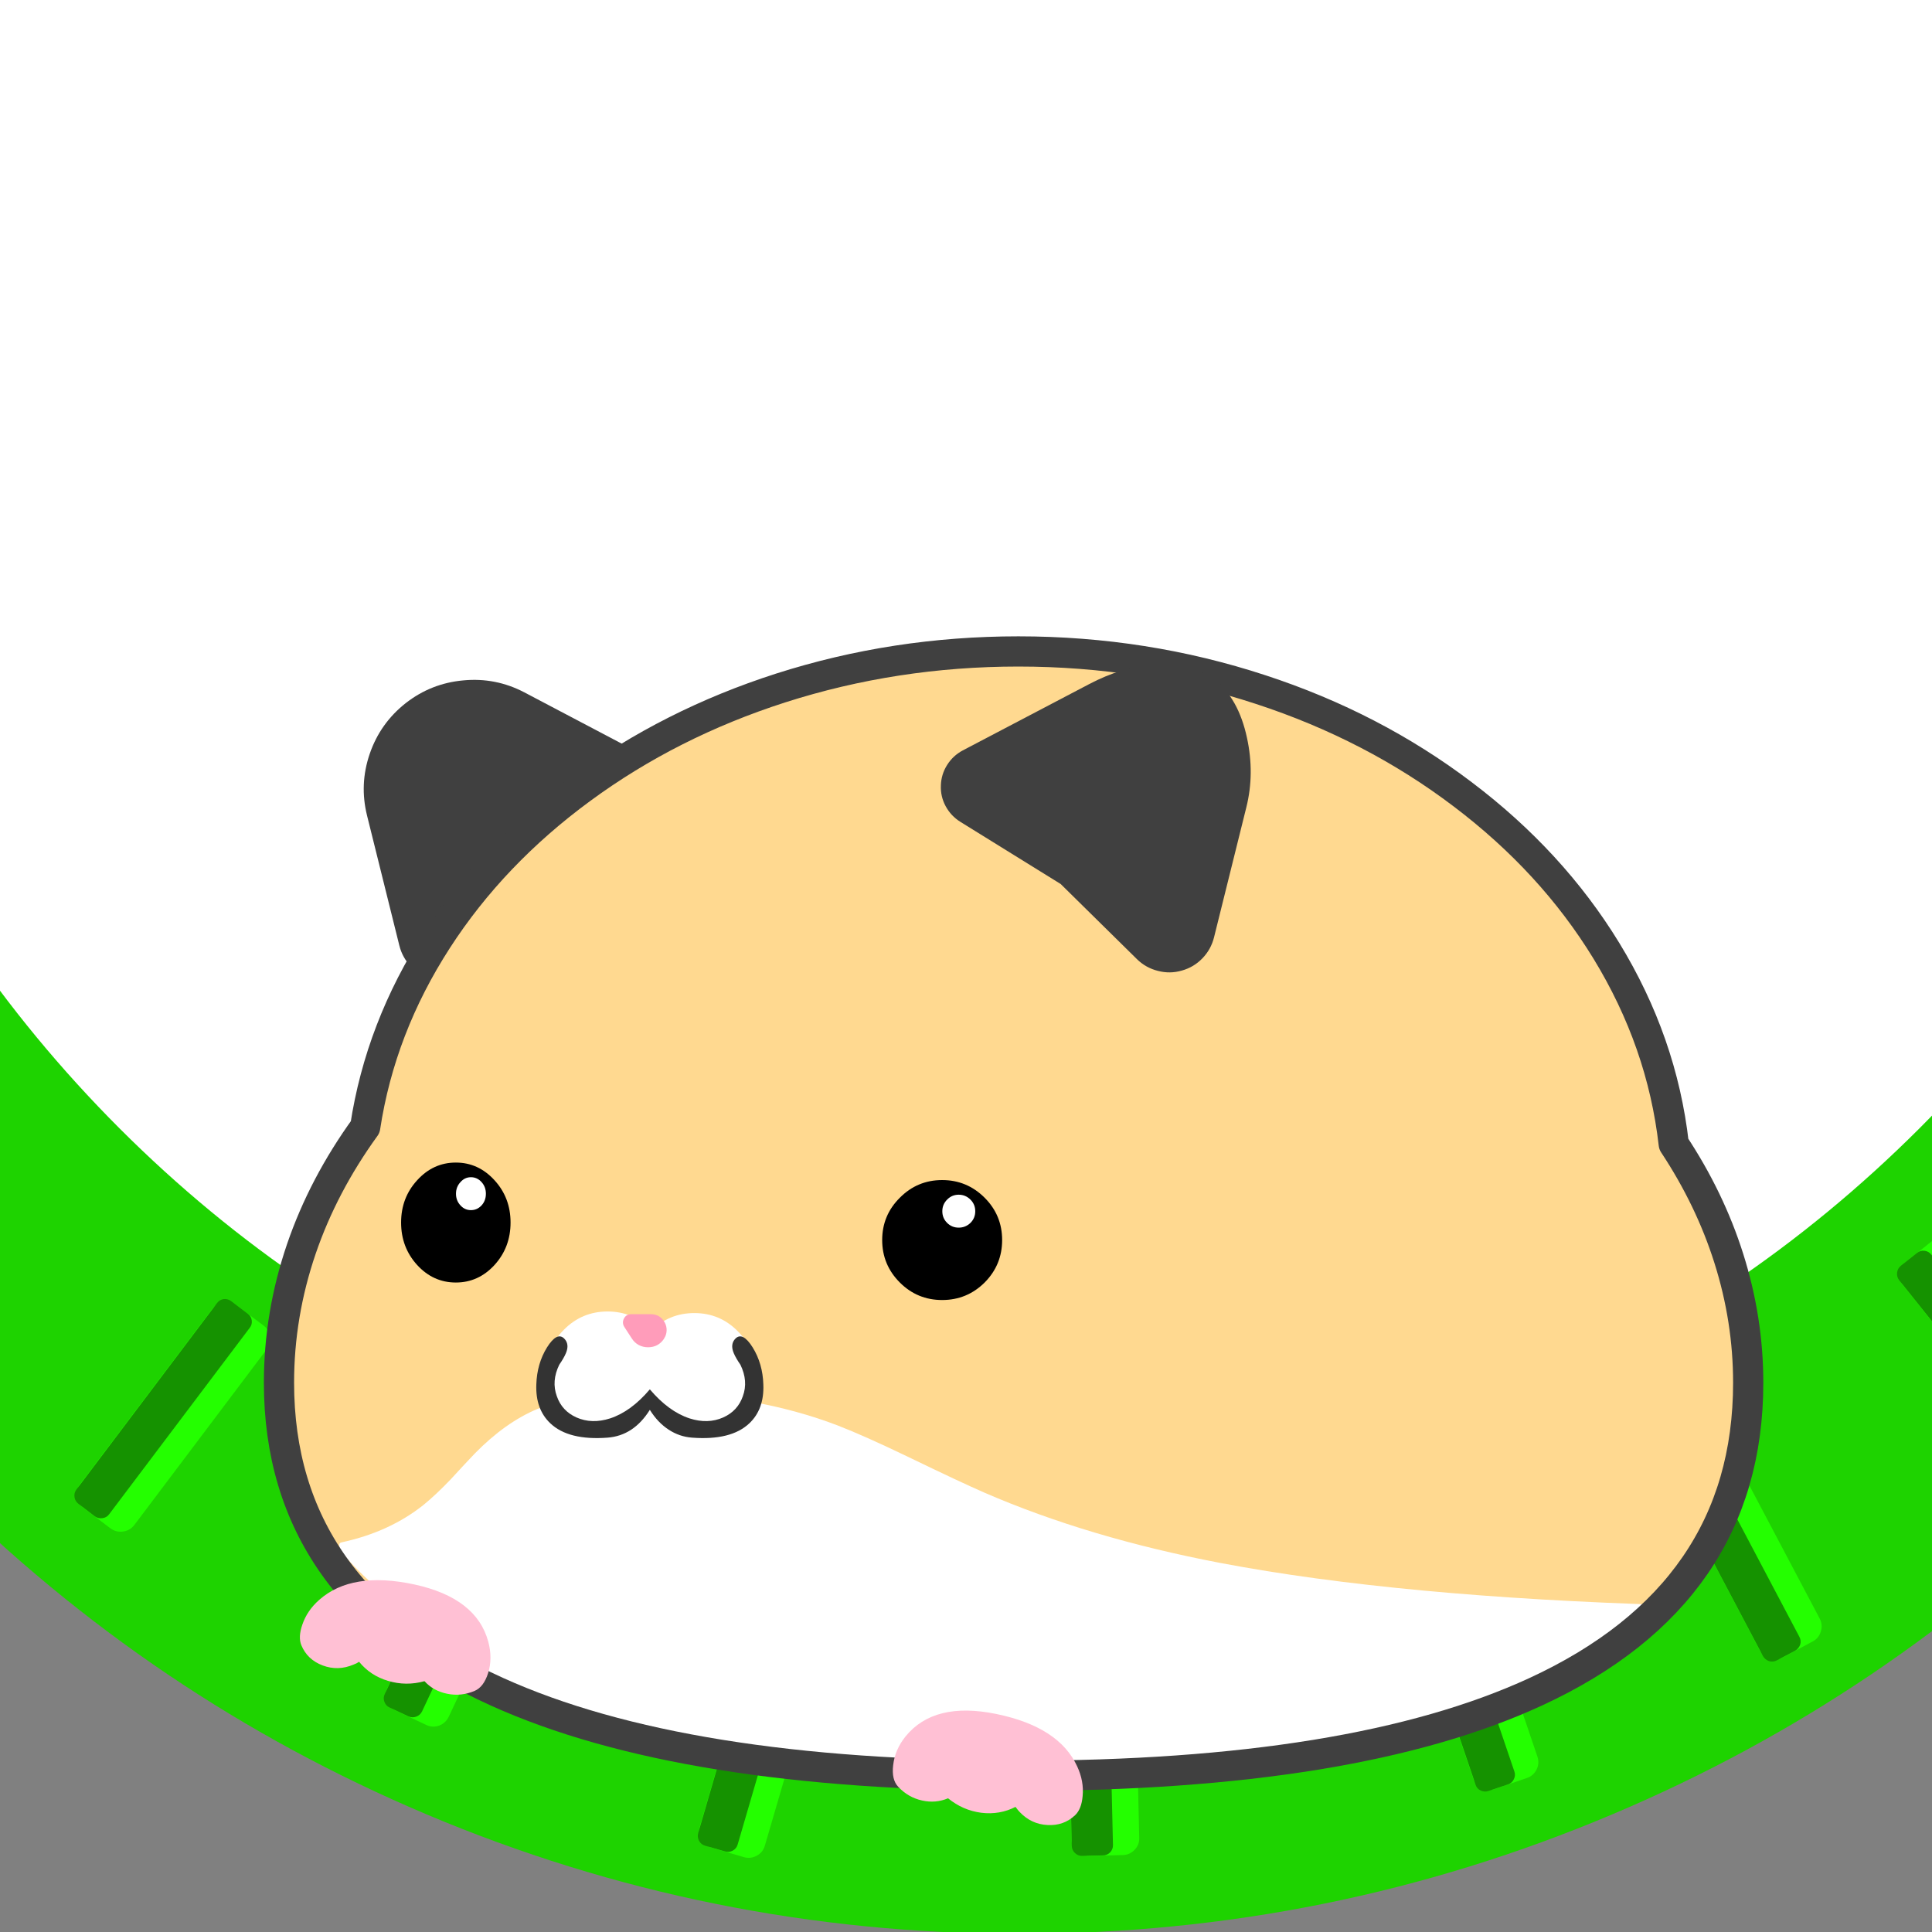 
<svg xmlns="http://www.w3.org/2000/svg" version="1.1" xmlns:xlink="http://www.w3.org/1999/xlink" preserveAspectRatio="none" x="0px" y="0px" width="320px" height="320px" viewBox="0 0 320 320">
<rect x="0" y="0" width="320" height="320" fill="#808080" stroke="none"/>
<defs>
<g id="Layer11_0_FILL">
<path fill="#1ED300" stroke="none" d="
M 760.5 -0.1
Q 724.1 -86.1 657.75 -152.45 591.4 -218.8 505.35 -255.2 416.3 -292.85 318.8 -292.85 221.25 -292.85 132.2 -255.2 46.2 -218.8 -20.15 -152.45 -86.5 -86.1 -122.9 -0.1 -160.55 88.95 -160.55 186.5 -160.55 284 -122.9 373.1 -86.5 459.1 -20.15 525.45 46.2 591.8 132.2 628.2 221.25 665.85 318.8 665.85 416.3 665.85 505.35 628.2 591.4 591.8 657.75 525.45 724.1 459.1 760.5 373.1 798.15 284 798.15 186.5 798.15 88.95 760.5 -0.1 Z"/>
</g>

<g id="Layer10_0_MEMBER_0_FILL">
<path fill="#FFFFFF" stroke="none" d="
M 318.75 -270.15
Q 237.35 -270.15 163.05 -238.7 91.3 -208.35 35.95 -153 -19.4 -97.6 -49.75 -25.85 -81.2 48.45 -81.2 129.85 -81.2 211.25 -49.75 285.55 -19.4 357.3 35.95 412.7 91.3 468.05 163.05 498.4 237.35 529.85 318.75 529.85 400.15 529.85 474.45 498.4 546.25 468.05 601.65 412.7 657 357.3 687.35 285.55 718.8 211.25 718.8 129.85 718.8 48.45 687.35 -25.85 657 -97.65 601.65 -153 546.25 -208.35 474.45 -238.7 400.15 -270.15 318.75 -270.15 Z"/>
</g>

<g id="Layer9_0_MEMBER_0_MEMBER_0_FILL">
<path fill="#24FF00" stroke="none" d="
M 45.65 447.95
Q 43.45 448.3 42.15 450.05
L 0.5 505.25
Q -0.8 507 -0.45 509.2 -0.15 511.4 1.55 512.7
L 10.05 519.15
Q 11.8 520.45 14 520.15 16.2 519.85 17.55 518.1
L 59.15 462.9
Q 60.5 461.15 60.2 458.95 59.9 456.75 58.15 455.4
L 49.6 449
Q 47.85 447.65 45.65 447.95 Z"/>
</g>

<g id="Layer9_0_MEMBER_1_MEMBER_0_FILL">
<path fill="#159200" stroke="none" d="
M 45.6 447.1
Q 44.3 447.3 43.5 448.4
L -0.65 506.95
Q -1.45 508 -1.25 509.35 -1.05 510.65 0 511.45
L 5.1 515.35
Q 6.2 516.15 7.5 515.95 8.85 515.8 9.65 514.7
L 53.8 456.15
Q 54.65 455.1 54.45 453.75 54.25 452.45 53.15 451.65
L 48 447.75
Q 46.95 446.95 45.6 447.1 Z"/>
</g>

<g id="Layer8_0_MEMBER_0_MEMBER_0_FILL">
<path fill="#24FF00" stroke="none" d="
M 125.8 503.85
Q 123.8 502.9 121.7 503.65 119.65 504.4 118.7 506.4
L 89.3 569
Q 88.35 571 89.1 573.1 89.85 575.15 91.85 576.1
L 101.5 580.65
Q 103.5 581.6 105.6 580.85 107.65 580.05 108.6 578.05
L 138 515.5
Q 138.95 513.5 138.2 511.4 137.45 509.35 135.45 508.4
L 125.8 503.85 Z"/>
</g>

<g id="Layer8_0_MEMBER_1_MEMBER_0_FILL">
<path fill="#159200" stroke="none" d="
M 123.95 502.95
Q 122.75 502.4 121.5 502.85 120.2 503.3 119.65 504.5
L 88.5 570.9
Q 87.9 572.1 88.35 573.35 88.8 574.65 90.05 575.2
L 95.9 577.95
Q 97.1 578.5 98.35 578.05 99.6 577.6 100.2 576.4
L 131.35 510
Q 131.9 508.8 131.45 507.55 131 506.25 129.8 505.7
L 123.95 502.95 Z"/>
</g>

<g id="Layer7_0_MEMBER_0_MEMBER_0_FILL">
<path fill="#24FF00" stroke="none" d="
M 209.4 548.65
Q 207.5 549.7 206.85 551.8
L 187.5 618.2
Q 186.85 620.3 187.95 622.25 189 624.15 191.1 624.8
L 201.35 627.8
Q 203.45 628.4 205.4 627.35 207.35 626.3 207.95 624.15
L 227.35 557.8
Q 227.95 555.65 226.9 553.75 225.85 551.8 223.7 551.15
L 213.45 548.2
Q 211.35 547.55 209.4 548.65 Z"/>
</g>

<g id="Layer7_0_MEMBER_1_MEMBER_0_FILL">
<path fill="#159200" stroke="none" d="
M 209.05 547.85
Q 207.85 548.5 207.5 549.8
L 187 620.2
Q 186.65 621.5 187.25 622.65 187.9 623.85 189.15 624.2
L 195.4 626
Q 196.65 626.4 197.85 625.75 199.05 625.1 199.4 623.8
L 219.95 553.4
Q 220.35 552.15 219.7 550.95 219.05 549.8 217.75 549.4
L 211.55 547.6
Q 210.25 547.2 209.05 547.85 Z"/>
</g>

<g id="Layer6_0_MEMBER_0_MEMBER_0_FILL">
<path fill="#24FF00" stroke="none" d="
M 302.3 563.25
Q 300.75 564.85 300.8 567.05
L 302.4 636.15
Q 302.45 638.35 304.05 639.9 305.65 641.4 307.85 641.35
L 318.5 641.1
Q 320.7 641.05 322.25 639.45 323.8 637.85 323.7 635.65
L 322.15 566.55
Q 322.1 564.35 320.5 562.8 318.85 561.3 316.7 561.35
L 306 561.55
Q 303.8 561.65 302.3 563.25 Z"/>
</g>

<g id="Layer6_0_MEMBER_1_MEMBER_0_FILL">
<path fill="#159200" stroke="none" d="
M 301.75 562.6
Q 300.8 563.55 300.85 564.9
L 302.5 638.2
Q 302.55 639.55 303.5 640.45 304.5 641.4 305.8 641.35
L 312.3 641.2
Q 313.6 641.2 314.55 640.25 315.5 639.25 315.45 637.9
L 313.75 564.6
Q 313.7 563.25 312.75 562.35 311.8 561.4 310.45 561.45
L 304 561.6
Q 302.65 561.6 301.75 562.6 Z"/>
</g>

<g id="Layer5_0_MEMBER_0_MEMBER_0_FILL">
<path fill="#24FF00" stroke="none" d="
M 402 560.3
Q 401.05 562.25 401.75 564.35
L 424 629.8
Q 424.7 631.9 426.7 632.9 428.65 633.85 430.75 633.15
L 440.85 629.7
Q 442.95 629 443.95 627 444.9 625.05 444.2 622.95
L 421.95 557.5
Q 421.25 555.4 419.25 554.4 417.25 553.45 415.2 554.15
L 405.1 557.6
Q 403 558.3 402 560.3 Z"/>
</g>

<g id="Layer5_0_MEMBER_1_MEMBER_0_FILL">
<path fill="#159200" stroke="none" d="
M 401.3 559.85
Q 400.7 561.05 401.15 562.3
L 424.75 631.75
Q 425.15 633.05 426.35 633.6 427.6 634.2 428.85 633.75
L 434.95 631.7
Q 436.25 631.25 436.8 630.05 437.4 628.85 436.95 627.6
L 413.35 558.15
Q 412.95 556.9 411.75 556.3 410.55 555.7 409.3 556.1
L 403.15 558.2
Q 401.85 558.65 401.3 559.85 Z"/>
</g>

<g id="Layer4_0_MEMBER_0_MEMBER_0_FILL">
<path fill="#24FF00" stroke="none" d="
M 497.65 528.8
Q 497 530.9 498 532.85
L 530.3 594
Q 531.3 595.95 533.45 596.6 535.55 597.25 537.5 596.25
L 546.9 591.25
Q 548.85 590.25 549.5 588.1 550.15 586 549.15 584.05
L 516.85 522.9
Q 515.85 520.95 513.7 520.3 511.6 519.65 509.65 520.7
L 500.25 525.65
Q 498.3 526.7 497.65 528.8 Z"/>
</g>

<g id="Layer4_0_MEMBER_1_MEMBER_0_FILL">
<path fill="#159200" stroke="none" d="
M 496.85 528.45
Q 496.45 529.75 497.05 530.95
L 531.3 595.8
Q 531.95 596.95 533.2 597.4 534.5 597.8 535.7 597.15
L 541.4 594.15
Q 542.55 593.5 543 592.25 543.4 590.95 542.75 589.75
L 508.5 524.9
Q 507.85 523.75 506.6 523.35 505.3 522.95 504.15 523.55
L 498.4 526.55
Q 497.25 527.2 496.85 528.45 Z"/>
</g>

<g id="Layer3_0_MEMBER_0_MEMBER_0_FILL">
<path fill="#24FF00" stroke="none" d="
M 576.45 471.5
Q 576.2 473.7 577.6 475.4
L 620.75 529.45
Q 622.15 531.15 624.35 531.4 626.5 531.65 628.25 530.3
L 636.55 523.65
Q 638.3 522.25 638.55 520.05 638.8 517.85 637.4 516.15
L 594.25 462.1
Q 592.9 460.4 590.7 460.15 588.5 459.9 586.75 461.3
L 578.45 467.95
Q 576.7 469.3 576.45 471.5 Z"/>
</g>

<g id="Layer3_0_MEMBER_1_MEMBER_0_FILL">
<path fill="#159200" stroke="none" d="
M 575.65 471.35
Q 575.5 472.65 576.3 473.7
L 622.1 531
Q 622.95 532.05 624.25 532.2 625.6 532.35 626.65 531.5
L 631.7 527.5
Q 632.75 526.7 632.9 525.35 633.05 524 632.2 522.95
L 586.4 465.65
Q 585.55 464.6 584.25 464.45 582.9 464.3 581.9 465.15
L 576.85 469.15
Q 575.8 470 575.65 471.35 Z"/>
</g>

<g id="ham_0_Layer14_0_MEMBER_0_FILL">
<path fill="#FFC0D4" stroke="none" d="
M 510.7 571.85
Q 515.65 575.25 521.85 575.2 528 575.2 533.25 571.8 533.9 572.65 534.65 573.3 538.55 576.85 544 576.45 549.4 576 553.15 571.9 555.25 569.6 555.6 565.15 556 560.15 553.7 555.5 547.5 543.05 526.55 541.5 505.8 540 496.35 553.05 492.8 557.9 492.25 563.2 491.75 568.15 494.05 570.25 497.45 573.35 502.1 573.75 506.65 574.15 510.7 571.85 Z"/>
</g>

<g id="ham_0_Layer13_0_MEMBER_0_FILL">
<path fill="#FFC0D4" stroke="none" d="
M 301.4 537.65
Q 300.05 541.55 301.1 544.1 303 548.65 307.8 550.45 312.55 552.25 317.45 550.25 318.55 549.75 319.25 549.3 322.8 553.65 328.35 555.3 333.95 557 339.75 555.45 342.65 558.5 346.9 559.35 351.3 560.25 355.5 558.5 358.35 557.3 359.75 552.9 361.25 548.2 359.85 543.05 356.15 529.3 336.65 525.05 316.95 520.75 306.7 529.85 302.9 533.2 301.4 537.65 Z"/>
</g>

<g id="ham_0_Layer12_0_MEMBER_0_FILL">
<path fill="#404040" stroke="none" d="
M 144.05 271.9
Q 133.9 272.8 125.9 279.05 117.9 285.35 114.6 294.95 111.3 304.55 113.75 314.4
L 123.9 355.25
Q 124.85 359.05 127.55 361.85 130.25 364.65 134.05 365.7 137.8 366.8 141.6 365.8 145.35 364.85 148.15 362.1
L 172.15 338.5 203.65 318.95
Q 206.6 317.15 208.25 314.05 209.9 311 209.8 307.5 209.65 304.05 207.8 301.1 205.95 298.15 202.85 296.55
L 163.15 275.65
Q 154.15 270.95 144.05 271.9 Z"/>
</g>

<g id="ham_0_Layer11_0_MEMBER_0_FILL">
<path fill="#FFD990" stroke="none" d="
M 458.1 307.7
Q 429.95 286.35 394.65 274.8 358.1 262.8 318.45 262.8 279.6 262.8 243.7 274.3 209 285.45 181.1 305.95 153.25 326.4 135.8 353.4 117.9 381.1 113.15 412.3 99.95 430.55 93.1 450.55 86.05 471.2 86.05 492.65 86.05 558.8 154.6 589.8 213 616.2 318.7 616.2 423.85 616.2 481.05 589.8 547.85 558.95 547.85 492.65 547.85 472.8 541.75 453.55 535.85 434.9 524.45 417.65 520.8 385.55 503.25 356.85 486.15 328.9 458.1 307.7 Z"/>
</g>

<g id="ham_0_Layer10_0_MEMBER_0_FILL">
<path fill="#FFFFFF" stroke="none" d="
M 203.5 495.55
Q 181.3 495.05 167.25 500.9 157.15 505.15 147.65 514.85 145.05 517.55 140 523.05 135.35 527.9 131.55 531 120.85 539.55 105.8 542.8 100.8 543.85 126.85 565.9 142.95 579.55 146.4 582.65 155.9 591.15 156.75 593.9 169.05 596.35 196.4 604.9 218.8 611.9 241.3 614.7 262.3 617.35 294.25 617.85 335.75 618.55 373.9 614.75 481.25 604.05 524 562.55 438.4 560 382 549.3 340.55 541.4 307.8 527.2 300.45 524 283.7 515.9 270 509.3 261.6 506.05 236.35 496.4 203.5 495.55 Z"/>
</g>

<g id="ham_0_Layer9_0_MEMBER_0_MEMBER_0_FILL">
<path fill="#000000" stroke="none" d="
M 307.85 434.5
Q 302.3 428.95 294.5 428.95 286.7 428.95 281.2 434.5 275.65 440 275.65 447.8 275.65 455.6 281.2 461.15 286.7 466.65 294.5 466.65 302.3 466.65 307.85 461.15 313.35 455.6 313.35 447.8 313.35 440 307.85 434.5 Z"/>
</g>

<g id="ham_0_Layer9_0_MEMBER_1_MEMBER_0_FILL">
<path fill="#FFFFFF" stroke="none" d="
M 299.7 433.55
Q 297.55 433.55 296.05 435.1 294.55 436.6 294.55 438.75 294.55 440.9 296.05 442.4 297.55 443.9 299.7 443.9 301.85 443.9 303.4 442.4 304.9 440.9 304.9 438.75 304.9 436.6 303.4 435.1 301.85 433.55 299.7 433.55 Z"/>
</g>

<g id="ham_0_Layer8_0_MEMBER_0_MEMBER_0_FILL">
<path fill="#000000" stroke="none" d="
M 141.65 423.45
Q 134.55 423.45 129.5 429 124.45 434.5 124.45 442.3 124.45 450.1 129.5 455.65 134.55 461.15 141.65 461.15 148.75 461.15 153.8 455.65 158.85 450.1 158.85 442.3 158.85 434.5 153.8 429 148.75 423.45 141.65 423.45 Z"/>
</g>

<g id="ham_0_Layer8_0_MEMBER_1_MEMBER_0_FILL">
<path fill="#FFFFFF" stroke="none" d="
M 146.4 428.05
Q 144.45 428.05 143.1 429.6 141.7 431.1 141.7 433.25 141.7 435.4 143.1 436.9 144.45 438.4 146.4 438.4 148.35 438.4 149.75 436.9 151.1 435.4 151.1 433.25 151.1 431.1 149.75 429.6 148.35 428.05 146.4 428.05 Z"/>
</g>

<g id="ham_0_Layer6_0_MEMBER_0_MEMBER_0_FILL">
<path fill="#FFFFFF" stroke="none" d="
M 235.85 490
Q 235.85 482 230.2 476.4 224.6 470.75 216.6 470.75 208.6 470.75 203 476.4 197.35 482 197.35 490 197.35 498 203 503.65 208.6 509.3 216.6 509.3 224.6 509.3 230.2 503.65 235.85 498 235.85 490 Z"/>
</g>

<g id="ham_0_Layer6_0_MEMBER_1_MEMBER_0_FILL">
<path fill="#FFFFFF" stroke="none" d="
M 189.35 470.25
Q 181.35 470.25 175.7 475.9 170.05 481.5 170.05 489.5 170.05 497.5 175.7 503.1 181.35 508.75 189.35 508.75 197.3 508.75 202.95 503.1 208.6 497.5 208.6 489.5 208.6 481.5 202.95 475.9 197.3 470.25 189.35 470.25 Z"/>
</g>

<g id="ham_0_Layer5_0_MEMBER_0_FILL">
<path fill="#FF9CBA" stroke="none" d="
M 196.8 471.1
Q 195.2 471.1 194.5 472.45 193.8 473.8 194.6 475.1
L 197 478.8
Q 197.8 480.05 199.15 480.8 200.5 481.5 202.05 481.5 205.3 481.5 207.1 478.8
L 207.1 478.75
Q 207.85 477.65 207.9 476.25 207.95 474.9 207.3 473.7 205.85 471.1 202.9 471.1
L 196.8 471.1 Z"/>
</g>

<g id="ham_0_Layer4_0_MEMBER_0_FILL">
<path fill="#333333" stroke="none" d="
M 174.15 487
Q 175.6 484.9 176.25 483.35 177.45 480.5 175.7 478.75 173.45 476.55 170.3 481.55 167.15 486.65 166.95 493.2 166.65 500.95 171.35 505.4 177.1 510.85 189.4 509.9 197.55 509.25 202.6 501.2
L 202.65 501.2
Q 205.1 505.15 208.55 507.4 211.9 509.6 215.85 509.9 228.15 510.85 233.9 505.4 238.6 500.95 238.3 493.2 238.1 486.65 234.95 481.55 231.8 476.55 229.55 478.75 227.8 480.5 229 483.35 229.65 484.9 231.1 487 233.6 492.15 231.85 496.9 230.25 501.5 225.7 503.55 220.85 505.7 215.1 503.85 208.55 501.7 202.65 494.75
L 202.6 494.8 202.6 494.75
Q 196.7 501.7 190.15 503.85 184.4 505.7 179.55 503.55 175 501.5 173.4 496.9 171.65 492.15 174.15 487 Z"/>
</g>

<g id="ham_0_Layer3_0_MEMBER_0_FILL">
<path fill="#404040" stroke="none" d="
M 360.9 266.85
Q 350.85 267.75 340.75 273.05
L 301 293.9
Q 297.9 295.55 296.05 298.5 294.2 301.45 294.1 304.9 293.95 308.4 295.6 311.45 297.25 314.5 300.2 316.35
L 331.75 335.9 355.7 359.5
Q 358.5 362.25 362.3 363.2 366.1 364.2 369.85 363.1 373.6 362.05 376.3 359.25 379 356.45 379.95 352.65
L 390.1 311.8
Q 392.75 301.2 390.3 289.95 387.65 277.6 380.1 271.65 372.7 265.85 360.9 266.85 Z"/>
</g>

<g id="ham_0_Layer2_0_MEMBER_0_FILL">
<path fill="#FFC0D4" stroke="none" d="
M 241.15 574.9
Q 240.6 579.45 242.75 581.7 245.9 585.05 250.25 586 254.5 586.95 258.4 585.3 263.05 589.1 268.85 589.85 274.65 590.55 279.6 588 280.4 589.1 280.9 589.6 284.55 593.45 289.65 593.7 294.75 594 298.35 590.6 300.35 588.7 300.7 584.6 301.15 579.95 299 575.3 293.3 562.85 273.55 558.8 254.05 554.8 245.05 565.85 241.7 570 241.15 574.9 Z"/>
</g>

<g id="ham_0_Layer1_0_MEMBER_0_FILL">
<path fill="#FFC0D4" stroke="none" d="
M 111.25 580.35
Q 114.8 584.7 120.35 586.35 126 588.05 131.8 586.45 134.65 589.55 138.95 590.4 143.3 591.3 147.55 589.5 150.4 588.3 151.8 583.9 153.25 579.25 151.85 574.05 148.15 560.3 128.65 556.05 108.95 551.8 98.7 560.9 94.9 564.25 93.4 568.7 92.05 572.6 93.1 575.15 95 579.7 99.8 581.5 104.6 583.3 109.45 581.25 110.45 580.9 111.25 580.35 Z"/>
</g>

<path id="ham_0_Layer7_0_MEMBER_0_1_STROKES" stroke="#404040" stroke-width="5" stroke-linejoin="round" stroke-linecap="round" fill="none" d="
M 14.279 78.697
Q 16.78 62.268 26.206 47.683 35.394 33.466 50.058 22.698 64.749 11.904 83.02 6.033 101.923 -0.023 122.38 -0.023 143.258 -0.023 162.503 6.296 181.09 12.378 195.913 23.62 210.682 34.782 219.686 49.499 228.927 64.611 230.849 81.514 236.852 90.597 239.959 100.417 243.171 110.553 243.171 121.005 243.171 155.915 207.997 172.159 177.878 186.06 122.512 186.06 66.855 186.06 36.105 172.159 0.01 155.836 0.01 121.005 0.01 109.71 3.722 98.837 7.329 88.306 14.279 78.697 Z"/>
</defs>

<g transform="matrix( 0.527, 0, 0, 0.527, 0.85,-30.6) ">
<use xlink:href="#Layer11_0_FILL"/>
</g>

<g transform="matrix( 0.527, 0, 0, 0.527, 0.85,-30.6) ">
<use xlink:href="#Layer10_0_MEMBER_0_FILL"/>
</g>

<g transform="matrix( 0.527, 0, 0, 0.527, 13,-20.45) ">
<use xlink:href="#Layer9_0_MEMBER_0_MEMBER_0_FILL"/>
</g>

<g transform="matrix( 0.527, 0, 0, 0.527, 13,-20.45) ">
<use xlink:href="#Layer9_0_MEMBER_1_MEMBER_0_FILL"/>
</g>

<g transform="matrix( 0.527, 0, 0, 0.527, 17.1,-20.3) ">
<use xlink:href="#Layer8_0_MEMBER_0_MEMBER_0_FILL"/>
</g>

<g transform="matrix( 0.527, 0, 0, 0.527, 17.1,-20.3) ">
<use xlink:href="#Layer8_0_MEMBER_1_MEMBER_0_FILL"/>
</g>

<g transform="matrix( 0.527, 0, 0, 0.527, 17.1,-23.25) ">
<use xlink:href="#Layer7_0_MEMBER_0_MEMBER_0_FILL"/>
</g>

<g transform="matrix( 0.527, 0, 0, 0.527, 17.1,-23.25) ">
<use xlink:href="#Layer7_0_MEMBER_1_MEMBER_0_FILL"/>
</g>

<g transform="matrix( 0.527, 0, 0, 0.527, 18.1,-30.6) ">
<use xlink:href="#Layer6_0_MEMBER_0_MEMBER_0_FILL"/>
</g>

<g transform="matrix( 0.527, 0, 0, 0.527, 18.1,-30.6) ">
<use xlink:href="#Layer6_0_MEMBER_1_MEMBER_0_FILL"/>
</g>

<g transform="matrix( 0.527, 0, 0, 0.527, 20.55,-37.35) ">
<use xlink:href="#Layer5_0_MEMBER_0_MEMBER_0_FILL"/>
</g>

<g transform="matrix( 0.527, 0, 0, 0.527, 20.55,-37.35) ">
<use xlink:href="#Layer5_0_MEMBER_1_MEMBER_0_FILL"/>
</g>

<g transform="matrix( 0.527, 0, 0, 0.527, 12,-39.7) ">
<use xlink:href="#Layer4_0_MEMBER_0_MEMBER_0_FILL"/>
</g>

<g transform="matrix( 0.527, 0, 0, 0.527, 12,-39.7) ">
<use xlink:href="#Layer4_0_MEMBER_1_MEMBER_0_FILL"/>
</g>

<g transform="matrix( 0.527, 0, 0, 0.527, 10.85,-37.6) ">
<use xlink:href="#Layer3_0_MEMBER_0_MEMBER_0_FILL"/>
</g>

<g transform="matrix( 0.527, 0, 0, 0.527, 10.85,-37.6) ">
<use xlink:href="#Layer3_0_MEMBER_1_MEMBER_0_FILL"/>
</g>

<g transform="matrix( 1, 0, 0, 1, 46.15,107.8) ">
<g transform="matrix( 0.527, 0, 0, 0.527, -67.6,-138.4) ">
<use xlink:href="#ham_0_Layer14_0_MEMBER_0_FILL"/>
</g>

<g transform="matrix( 0.527, 0, 0, 0.527, -45.3,-138.4) ">
<use xlink:href="#ham_0_Layer13_0_MEMBER_0_FILL"/>
</g>

<g transform="matrix( 0.527, 0, 0, 0.527, -45.3,-138.4) ">
<use xlink:href="#ham_0_Layer12_0_MEMBER_0_FILL"/>
</g>

<g transform="matrix( 0.527, 0, 0, 0.527, -45.3,-138.4) ">
<use xlink:href="#ham_0_Layer11_0_MEMBER_0_FILL"/>
</g>

<g transform="matrix( 0.527, 0, 0, 0.527, -45.3,-138.4) ">
<use xlink:href="#ham_0_Layer10_0_MEMBER_0_FILL"/>
</g>

<g transform="matrix( 0.527, 0, 0, 0.527, -45.3,-138.4) ">
<use xlink:href="#ham_0_Layer9_0_MEMBER_0_MEMBER_0_FILL"/>
</g>

<g transform="matrix( 0.527, 0, 0, 0.527, -45.3,-138.4) ">
<use xlink:href="#ham_0_Layer9_0_MEMBER_1_MEMBER_0_FILL"/>
</g>

<g transform="matrix( 0.527, 0, 0, 0.527, -45.3,-138.4) ">
<use xlink:href="#ham_0_Layer8_0_MEMBER_0_MEMBER_0_FILL"/>
</g>

<g transform="matrix( 0.527, 0, 0, 0.527, -45.3,-138.4) ">
<use xlink:href="#ham_0_Layer8_0_MEMBER_1_MEMBER_0_FILL"/>
</g>

<g transform="matrix( 0.527, 0, 0, 0.527, -45.3,-138.4) ">
<use xlink:href="#ham_0_Layer7_0_MEMBER_0_1_STROKES" transform="matrix( 1.899, 0, 0, 1.899, 86.05,262.85) "/>
</g>

<g transform="matrix( 0.527, 0, 0, 0.527, -45.3,-138.4) ">
<use xlink:href="#ham_0_Layer6_0_MEMBER_0_MEMBER_0_FILL"/>
</g>

<g transform="matrix( 0.527, 0, 0, 0.527, -45.3,-138.4) ">
<use xlink:href="#ham_0_Layer6_0_MEMBER_1_MEMBER_0_FILL"/>
</g>

<g transform="matrix( 0.527, 0, 0, 0.527, -45.3,-138.4) ">
<use xlink:href="#ham_0_Layer5_0_MEMBER_0_FILL"/>
</g>

<g transform="matrix( 0.527, 0, 0, 0.527, -45.3,-138.4) ">
<use xlink:href="#ham_0_Layer4_0_MEMBER_0_FILL"/>
</g>

<g transform="matrix( 0.527, 0, 0, 0.527, -45.3,-138.4) ">
<use xlink:href="#ham_0_Layer3_0_MEMBER_0_FILL"/>
</g>

<g transform="matrix( 0.527, 0, 0, 0.527, -25.3,-118.4) ">
<use xlink:href="#ham_0_Layer2_0_MEMBER_0_FILL"/>
</g>

<g transform="matrix( 0.527, 0, 0, 0.527, -45.3,-138.4) ">
<use xlink:href="#ham_0_Layer1_0_MEMBER_0_FILL"/>
</g>
</g>
</svg>
